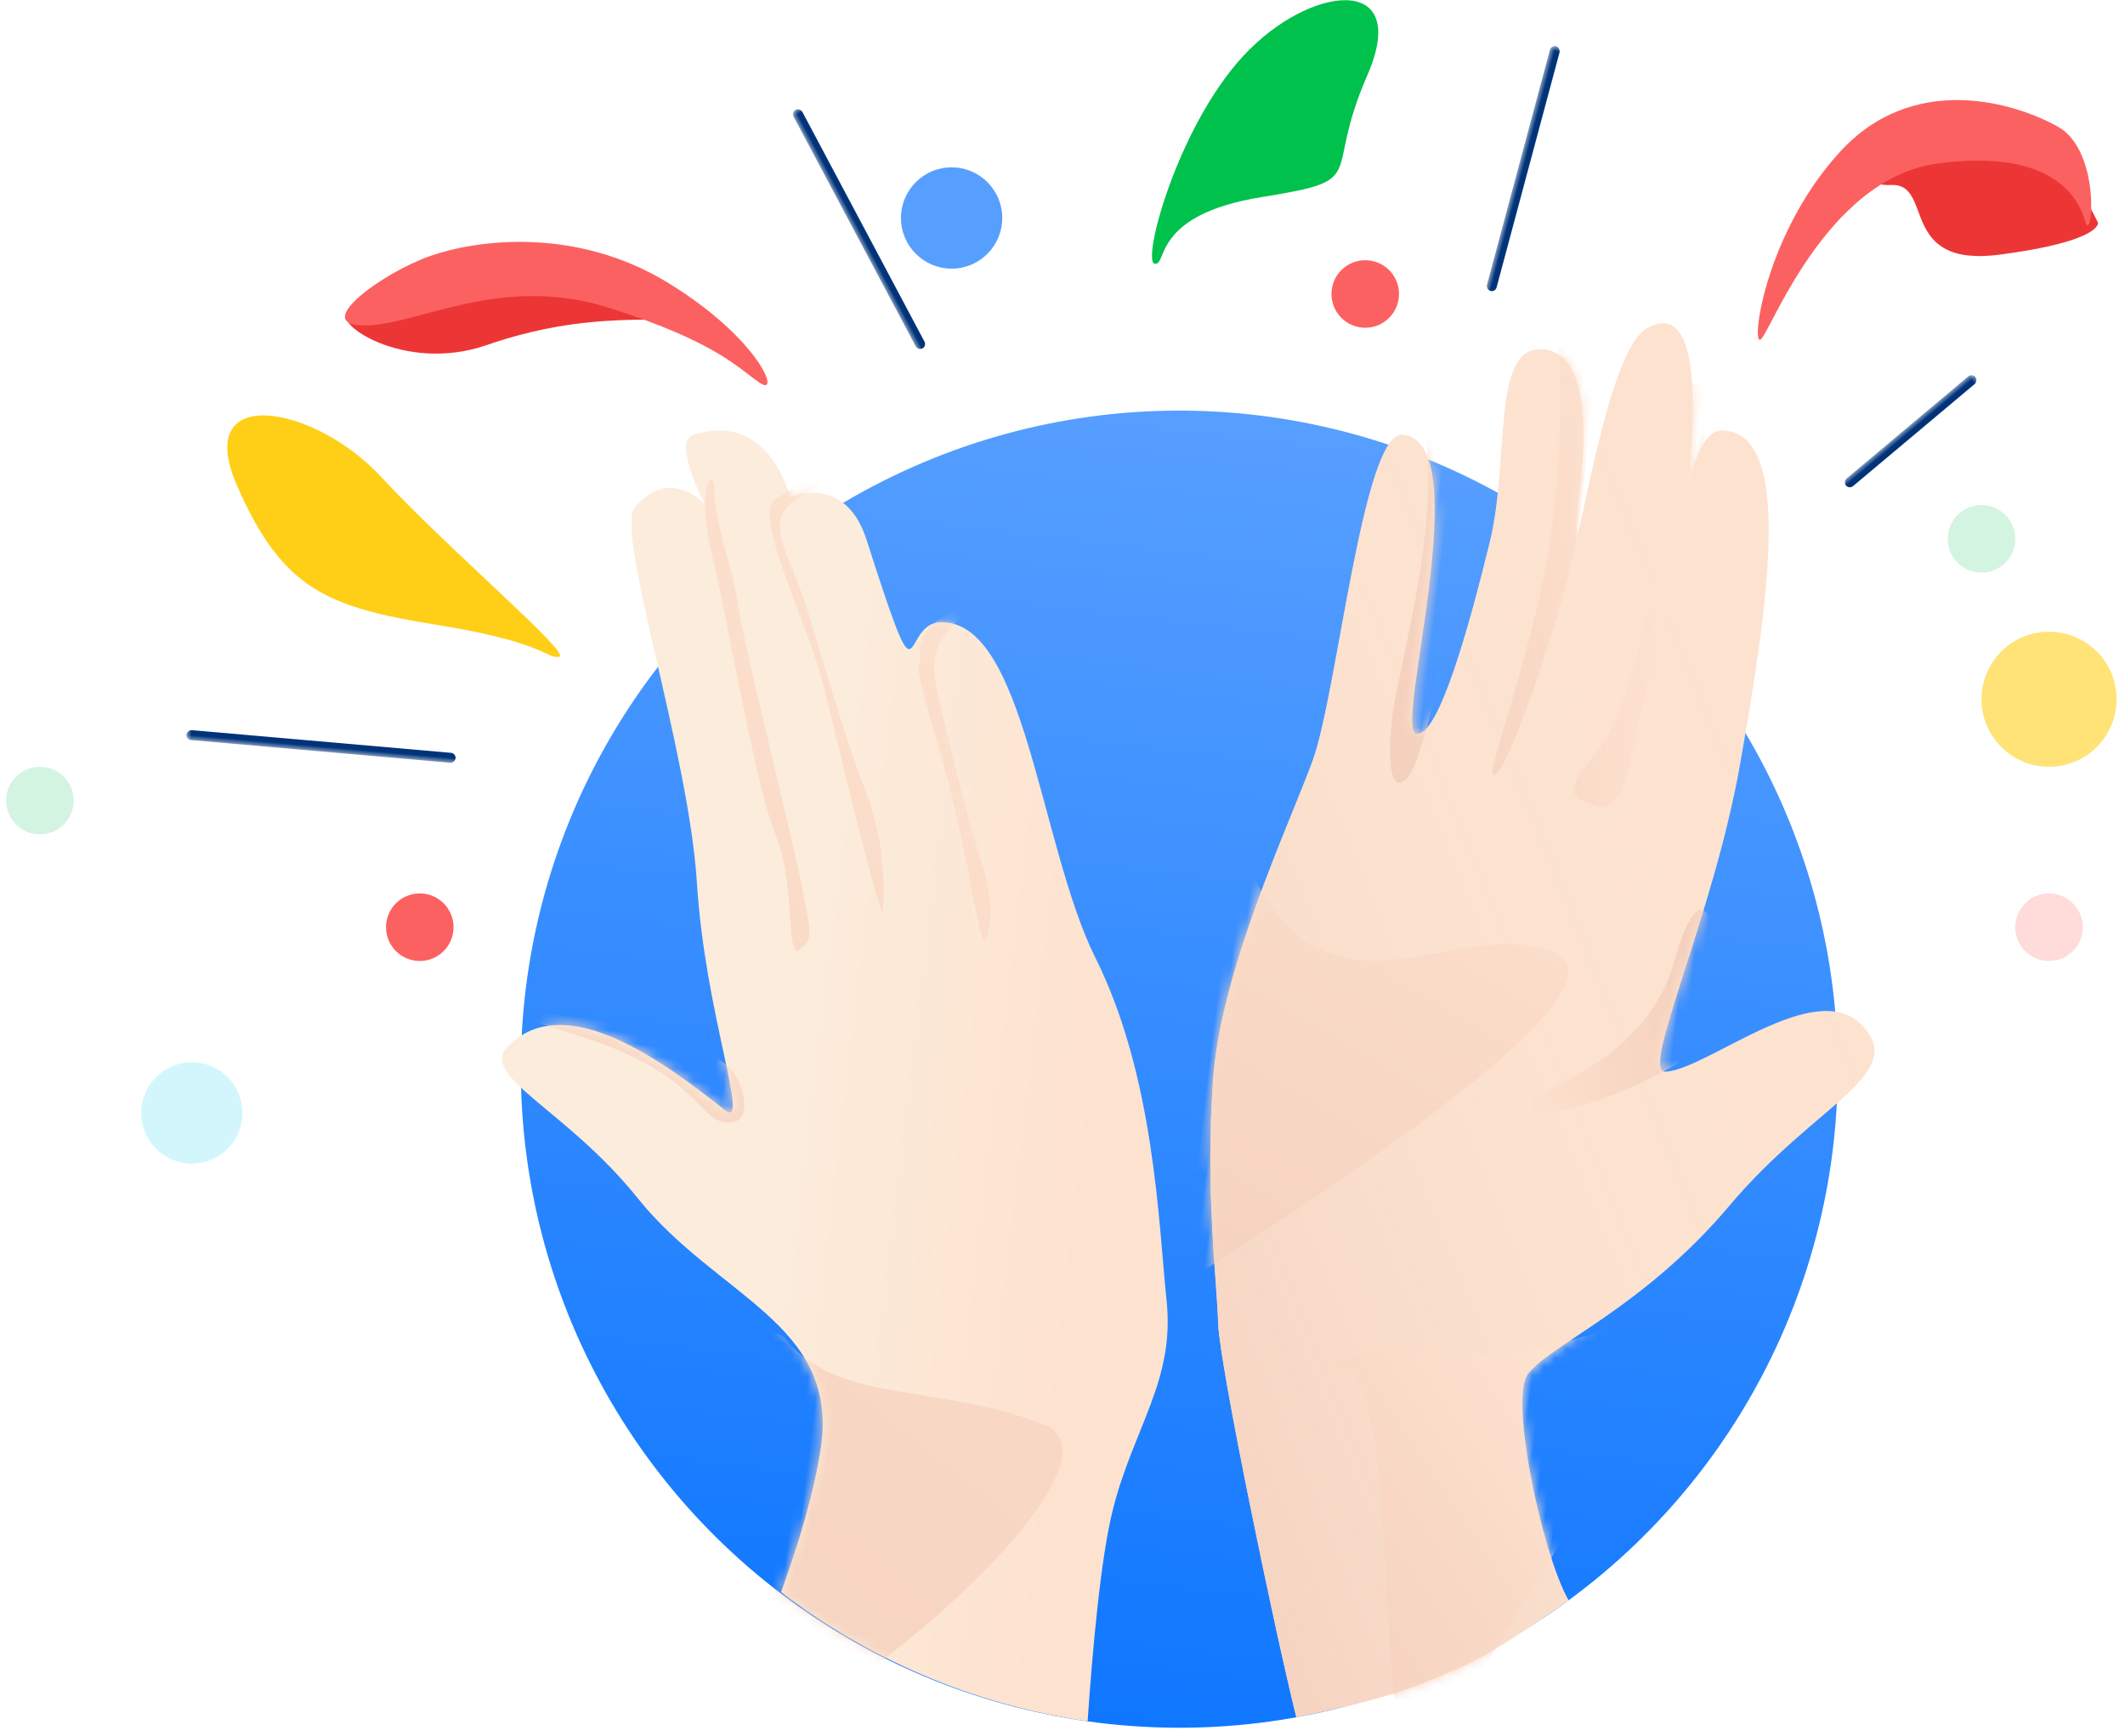 <svg xmlns="http://www.w3.org/2000/svg" xmlns:xlink="http://www.w3.org/1999/xlink" width="213" height="174" viewBox="0 0 213 174">
    <defs>
        <path id="a" d="M0 0h272v176H0z"/>
        <linearGradient id="c" x1="50%" x2="50%" y1="100%" y2="0%">
            <stop offset="0%" stop-color="#0F77FF"/>
            <stop offset="100%" stop-color="#579FFF"/>
        </linearGradient>
        <linearGradient id="e" x1="85.275%" x2="43.98%" y1="48.051%" y2="48.051%">
            <stop offset="0%" stop-color="#FDE2CF"/>
            <stop offset="100%" stop-color="#FCECDB"/>
        </linearGradient>
        <path id="d" d="M66.536 124.37c-11.694-.25-22.638-3.543-32.074-9.118 1.146-4.957 2.08-10.305 2.188-14.868.296-12.543-12.134-13.657-21.285-22.57C7.2 69.861-1.86 67.65.577 64.383c4.951-6.633 15.877-.346 22.393 3.616 2.88 1.75-3.105-9.214-5.533-22.204C14.98 32.625 4.927 11.769 6.682 9.117c3.045-4.599 6.943-1.082 6.943-1.082S9.58 2.181 11.548 1.252C18.852-2.2 21.972 6.227 21.972 6.227s5.197-3.056 8.132 3.301c7.9 17.123 4.37 8.056 8.252 7.343 8.45-1.552 12.712 21.015 19.63 31.458 7.334 11.084 9.49 25.495 11.277 33.268 1.785 7.772-1.676 12.852-2.78 21.245-.654 4.98-.324 14.558.053 21.527z"/>
        <linearGradient id="f" x1="58.196%" x2="19.653%" y1="-4.26%" y2="113.316%">
            <stop offset="0%" stop-color="#FDE2CF"/>
            <stop offset="100%" stop-color="#F3CEBB"/>
        </linearGradient>
        <linearGradient id="i" x1="4.383%" x2="64.628%" y1="97.785%" y2="27.404%">
            <stop offset="0%" stop-color="#F4CEBC"/>
            <stop offset="100%" stop-color="#FCECDB" stop-opacity="0"/>
        </linearGradient>
        <path id="h" d="M3.604 105.277C2.83 100.44.724 92.265.11 81.213-.504 70.161 4.442 55.15 6.1 48.126c1.657-7.023.983-33.474 4.991-33.588 7.578-.216 2.706 29.4 4.992 29.578 2.286.177 4.008-11.66 4.992-20.053.983-8.392-2.277-19.446 2.865-19.722 7.108-.38 5.037 18.353 5.62 18.218.585-.134.959-18.9 4.493-21.556 7.108-5.34 5.99 20.052 5.99 20.052-.08.007-.484-10.42 2.716-10.822 7.317-.92 6.743 17.197 5.925 32.952-.814 15.593-6.26 31.978-3.65 31.511 4.124-.736 13.743-11.34 18.97-7.018C69.23 72 60.368 75.969 53.021 87.229c-7.348 11.26-16.156 16.015-17.999 19.217-1.574 2.735 3.632 17.74 6.804 22.023-7.806 7.042-9.113 7.525-12.84 9.667-3.727 2.142-8.932 3.981-12.814 5.28-3.28-8.56-11.92-34.085-12.57-38.14z"/>
        <linearGradient id="k" x1="85.275%" x2="0%" y1="48.051%" y2="88.871%">
            <stop offset="0%" stop-color="#FDE2CF"/>
            <stop offset="100%" stop-color="#F3CEBB"/>
        </linearGradient>
        <linearGradient id="l" x1="0%" x2="85.275%" y1="88.871%" y2="48.051%">
            <stop offset="0%" stop-color="#FDE2CF"/>
            <stop offset="100%" stop-color="#F3CEBB"/>
        </linearGradient>
        <linearGradient id="m" x1="67.806%" x2="0%" y1="18.335%" y2="88.871%">
            <stop offset="0%" stop-color="#FDE2CF"/>
            <stop offset="100%" stop-color="#F3CEBB"/>
        </linearGradient>
    </defs>
    <g fill="none" fill-rule="evenodd" transform="translate(-19 -1)">
        <mask id="b" fill="#fff">
            <use xlink:href="#a"/>
        </mask>
        <g mask="url(#b)">
            <g transform="rotate(7 -124.538 662.543)">
                <circle cx="67.692" cy="80.385" r="66" fill="url(#c)" fill-rule="nonzero"/>
                <g transform="translate(0 22)">
                    <mask id="g" fill="#fff">
                        <use xlink:href="#d"/>
                    </mask>
                    <use fill="url(#e)" fill-rule="nonzero" xlink:href="#d"/>
                    <path fill="url(#f)" d="M22.054 135.956c14.839-1.822 47.284-37.713 36.567-40.55-10.716-2.838-20.773.497-26.795-5.352-6.023-5.85-24.611 47.724-9.772 45.902zM43.518 14.271s-6.918 2.494-4.715 8.856c2.227 6.426 4.394 11.945 6.747 17.222 2.352 5.277 1.324 8.142.998 7.505-.868-1.695-3.401-11.038-6.817-18.78-4.24-9.608-2.484-7.022-2.8-8.193-1.414-5.233 6.587-6.61 6.587-6.61zM27.66.499l4.044-.123s-7.38 4.185-9.636 6.578c-2.258 2.393.882 5.396 3.185 10.67 2.052 4.699 5.93 13.492 7.6 16.491a28.053 28.053 0 0 1 3.406 12.178c-.376.313-6.075-15.03-8.729-21.92-2.177-5.648-9.06-15.919-7.028-17.683C22.654 4.824 27.661.5 27.661.5zM14.402 6.626c.321 2.859 2.8 7.51 3.758 11.089.958 3.58 8.237 22.433 9.857 27.397 1.43 4.394 1.67 4.823.431 6.025-1.239 1.201-1.208-6.626-3.762-11.09-2.553-4.462-7.43-20.91-9.852-27.397-2.423-6.487-.758-8.881-.432-6.024zM-1.971 57.908c5.106-1.51 10.178-3.64 15.174-.335 4.751 3.139 6.246 4.375 9.015 5.702 2.242 1.076 4.199 6.03.928 5.947-2.814-.071-3.476-4.535-15.27-6.757-11.794-2.223-14.96-3.048-9.847-4.557z" mask="url(#g)"/>
                </g>
                <g transform="translate(71.077)">
                    <mask id="j" fill="#fff">
                        <use xlink:href="#h"/>
                    </mask>
                    <g fill-rule="evenodd">
                        <use fill="#FDE2CF" xlink:href="#h"/>
                        <use fill="url(#i)" xlink:href="#h"/>
                    </g>
                    <path fill="url(#f)" d="M-4.009 104.735C2 99.481 43.041 67.04 32.378 64.204c-10.663-2.836-22.18 12.55-32.541-6.924-10.361-19.474-9.853 52.709-3.846 47.455z" mask="url(#j)"/>
                    <path fill="url(#k)" d="M41.54 6.517c.03-.04-.573 6.502-1.043 12.683-.479 6.258-.973 12.503-1.951 17.396-.979 4.894-.34 13.129-3.495 12.533-3.154-.595-3.469-1.31-.998-5.013 2.471-3.704 3.195-11.364 3.494-15.54.385-5.34 1.618-10.76.125-19.17-1.008-5.696 3.789-2.786 3.869-2.889zM29.061-2.507s.944 21.412.5 26.57c-.6 6.935-3.974 23.662-5.356 23.238-.65-.2 2.66-13.903 2.86-24.24.23-11.96-1.518-20.288-2.86-24.02-.674-1.866 4.856-1.548 4.856-1.548zM12.09 10.026c3.689 9.849 2.376 19.527 1.497 30.58-.28 3.495.156 10.707 2.182 8.008 2.027-2.698 3.788-32.63 3.808-36.582.02-3.952-8.77-5.427-7.487-2.006z" mask="url(#j)"/>
                    <path fill="url(#l)" d="M45.534 74.195c-7.093 5.13-12.275 6.33-12.978 6.016-3.265-1.458 10.193-4.782 11.98-16.544 2.33-15.37 7.437 5.869.998 10.528z" mask="url(#j)"/>
                    <path fill="url(#m)" d="M46.532 99.762c-5.42 1.345-13.098 5.973-18.469 5.515-7.542-.644-15.32 3.244-11.48 3.008 5.73-.351 7.986 38.007 11.48 37.433 3.494-.574 23.89-47.3 18.47-45.956z" mask="url(#j)"/>
                </g>
            </g>
        </g>
        <path fill="#FFCF18" d="M77.877 61.55c1.178-.625-13.936-7.114-22.382-12.041-8.446-4.928-20.862-3.479-13.514 5.083 7.348 8.562 12.112 9.029 23.227 7.492 11.114-1.536 11.49.09 12.669-.535z" mask="url(#b)" transform="rotate(17 58.844 54.732)"/>
        <path fill="#00C14C" d="M159.484 23.734c1.179-.624-6.147-12.396-14.593-17.324-8.446-4.928-18.635-3.034-11.287 5.528 7.348 8.562 2.565 10.078 13.68 8.542 11.115-1.536 11.022 3.879 12.2 3.254z" mask="url(#b)" transform="scale(-1 1) rotate(17 0 -958.756)"/>
        <g mask="url(#b)">
            <path fill="#EC3636" d="M229.297 23.312s.434 1.854-9.829 3.205c-10.262 1.35-6.568-7.17-10.905-6.977-4.337.192-2.792-4.612-2.792-4.612l19.209.007 4.317 8.377z"/>
            <path fill="#FC6161" d="M195.42 35.054c.867-.184 6.417-16.149 17.809-17.67 11.391-1.523 14.09 3.338 14.786 5.807.695 2.468 1.652-7.04-2.73-9.49-4.384-2.45-14.542-5.524-21.897 2.562-7.355 8.086-8.835 18.975-7.968 18.791z"/>
        </g>
        <g mask="url(#b)">
            <path fill="#EC3636" d="M54.05 32.385c-2.026.76 5.35 6.098 13.727 3.2 8.378-2.898 14.326-2.475 18.916-2.588 4.59-.113-2.98-2.662-2.98-2.662l-21.492-2.42-8.17 4.47z"/>
            <path fill="#FC6161" d="M95.218 39.406c-2.065-1.338-4.169-4.067-15.123-7.544-10.954-3.477-19.136 1.751-24.588 1.751-5.453 0 1.886-5.313 6.628-6.965 4.742-1.652 14.596-2.915 23.754 2.653 9.158 5.569 11.394 11.444 9.33 10.105z"/>
        </g>
        <circle cx="38.231" cy="112.538" r="5.077" fill="#D3F6FD" mask="url(#b)"/>
        <circle cx="23" cy="81.231" r="3.385" fill="#D3F4E0" mask="url(#b)"/>
        <circle cx="114.385" cy="22.846" r="5.077" fill="#579FFF" mask="url(#b)"/>
        <circle cx="224.385" cy="71.077" r="6.769" fill="#FFE377" mask="url(#b)"/>
        <circle cx="224.385" cy="93.923" r="3.385" fill="#FFDBDA" mask="url(#b)"/>
        <circle cx="61.077" cy="93.923" r="3.385" fill="#FC6161" mask="url(#b)"/>
        <circle cx="155.846" cy="30.462" r="3.385" fill="#FC6161" mask="url(#b)"/>
        <circle cx="217.615" cy="55" r="3.385" fill="#D3F4E0" mask="url(#b)"/>
        <rect width="1" height="27.077" x="50.746" y="62.346" fill="#003379" mask="url(#b)" rx=".5" transform="rotate(-85 51.17 75.885)"/>
        <rect width="1" height="27.077" x="104.614" y="10.46" fill="#003379" mask="url(#b)" rx=".5" transform="rotate(-28 105.037 23.999)"/>
        <rect width="1" height="25.385" x="171.186" y="5.185" fill="#003379" mask="url(#b)" rx=".5" transform="rotate(15 171.61 17.878)"/>
        <rect width="1" height="16.923" x="210.043" y="35.697" fill="#003379" mask="url(#b)" rx=".5" transform="rotate(50 210.466 44.159)"/>
    </g>
</svg>
